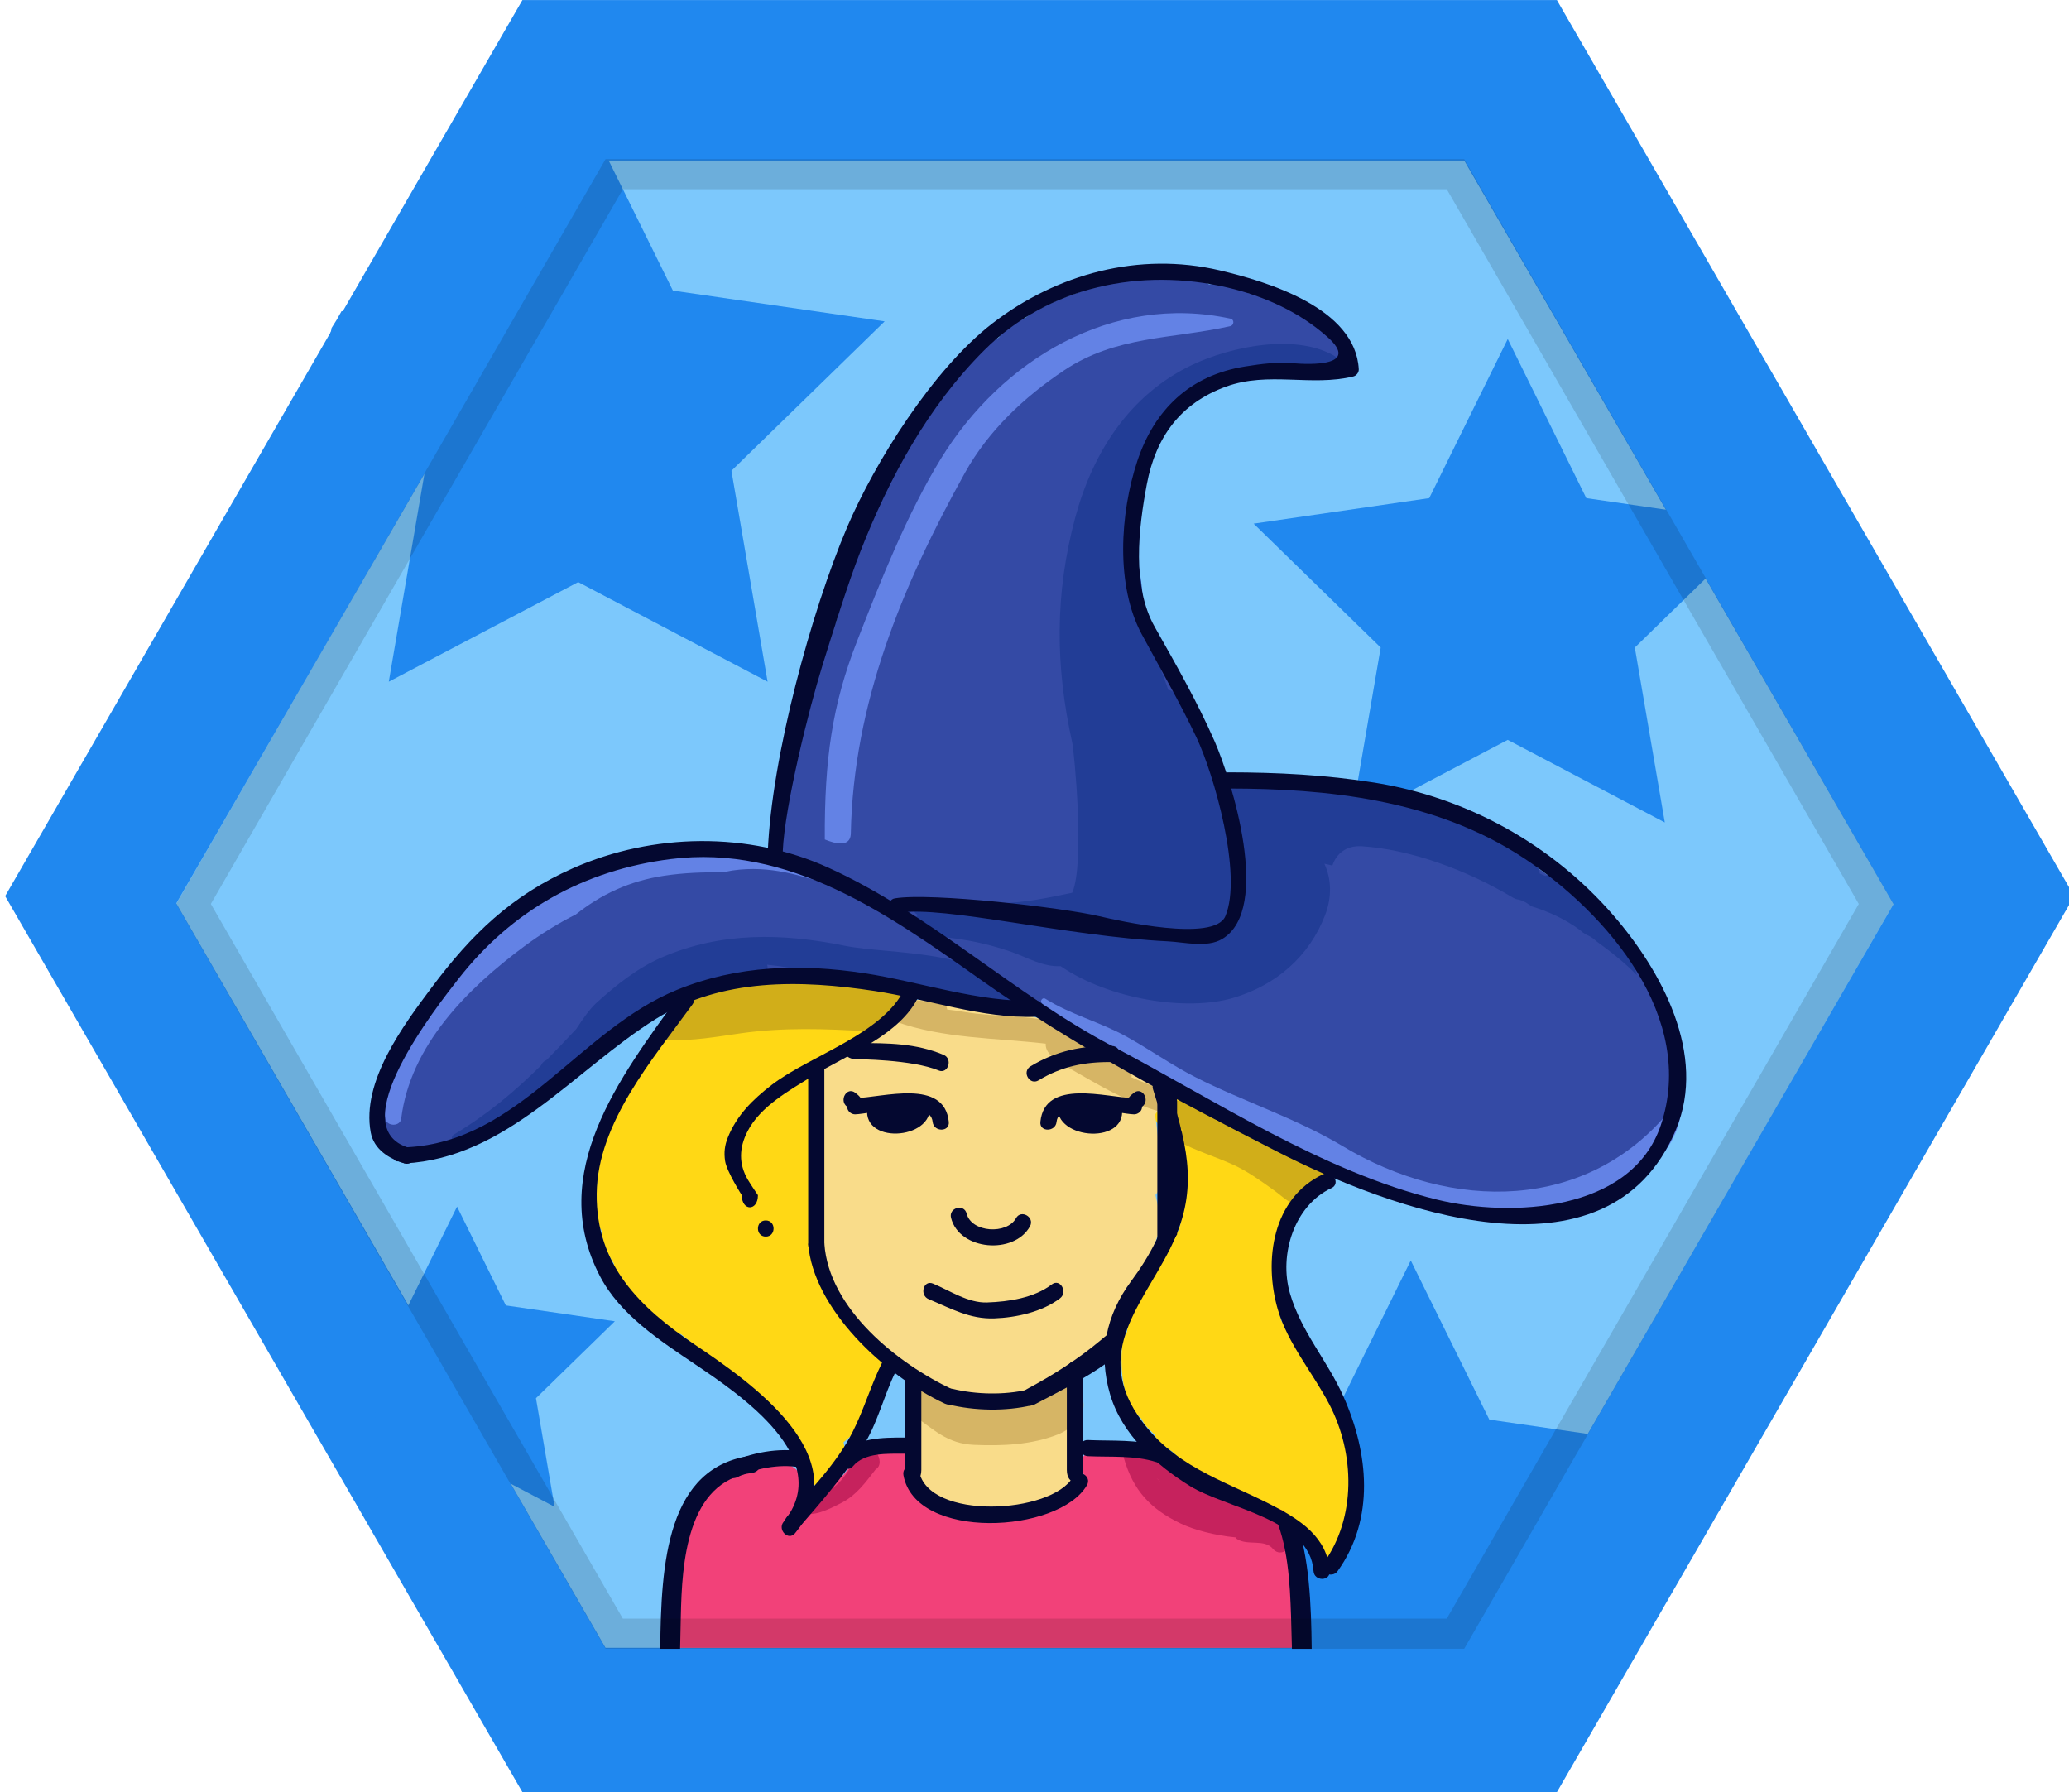 <?xml version="1.0" encoding="utf-8"?>
<!-- Generator: Adobe Illustrator 16.0.0, SVG Export Plug-In . SVG Version: 6.00 Build 0)  -->
<!DOCTYPE svg PUBLIC "-//W3C//DTD SVG 1.1//EN" "http://www.w3.org/Graphics/SVG/1.1/DTD/svg11.dtd">
<svg version="1.1" id="Layer_16" xmlns="http://www.w3.org/2000/svg" xmlns:xlink="http://www.w3.org/1999/xlink" x="0px" y="0px"
	 width="128px" height="110.86px" viewBox="0 0 128 110.86" enable-background="new 0 0 128 110.86" xml:space="preserve">
<g>
	<g>
		<polygon fill="#2088EF" points="32.319,110.856 0.319,55.43 32.319,0.005 96.319,0.005 128.319,55.43 96.319,110.856 		"/>
		<polygon fill="#7CC8FC" points="117.144,55.93 90.586,101.93 37.461,101.93 31.441,91.502 31.322,91.257 31.262,91.134 
			31.202,91.017 10.904,55.879 37.461,9.93 90.586,9.93 		"/>
		<path fill="#2088EF" d="M54.731,19.879l-13.101-1.903L35.771,6.104l-5.859,11.872l-8.784,1.276
			c-0.187,0.353-0.391,0.698-0.613,1.033c-0.011,0.092-0.03,0.185-0.06,0.276c-0.226,0.703-0.523,1.372-0.905,1.988l6.741,6.571
			l-2.238,13.048l11.718-6.161l11.718,6.161L45.251,29.12L54.731,19.879z"/>
		<polygon fill="#2088EF" points="93.277,20.969 98.137,30.813 109,32.392 101.139,40.055 102.994,50.875 93.277,45.766 
			83.562,50.875 85.417,40.055 77.556,32.392 88.419,30.813 		"/>
		<polygon fill="#2088EF" points="87.277,77.969 92.137,87.813 103,89.392 95.139,97.055 96.994,107.875 87.277,102.766 
			77.562,107.875 79.417,97.055 71.556,89.392 82.419,87.813 		"/>
		<polygon fill="#2088EF" points="28.277,74.638 31.294,80.75 38.039,81.73 33.158,86.489 34.31,93.206 28.277,90.034 
			22.246,93.206 23.397,86.489 18.517,81.73 25.261,80.75 		"/>
		<path fill="#344AA5" d="M102.517,62.029c0.046-0.709-0.139-1.474-0.668-2.242c-0.655-0.95-1.241-1.69-2.05-2.217
			c-1.944-1.914-4.089-3.545-6.396-5.071c-0.325-0.658-0.87-1.19-1.659-1.42c-0.624-0.182-1.259-0.354-1.891-0.536
			c-0.834-0.573-1.788-0.68-2.946-0.696c-0.018,0-0.033,0.004-0.051,0.004c-0.163-0.067-0.319-0.136-0.486-0.202
			c-3.298-1.292-6.633-1.576-9.994-0.952c-0.067,0.011-0.139,0.011-0.205,0.024l0.003,0.013c-0.008,0.001-0.017,0.003-0.025,0.005
			c-0.289-0.189-0.579-0.372-0.868-0.554c-0.182-0.667-0.442-1.316-0.693-1.95c-0.794-1.998-2.227-3.746-3.204-5.674
			c-0.312-0.615-0.642-1.22-0.983-1.818c-0.092-2.745-0.653-5.176,0.09-8.035c0.846-3.258,1.489-6.342,5.39-6.913
			c1.063-0.156,1.772-0.708,2.178-1.421c0.614,0.055,1.229,0.097,1.846,0.123c0.472,0.075,0.946,0.129,1.428,0.143
			c0.11,0.003,0.198-0.027,0.274-0.069c0.033,0.003,0.062,0.01,0.096,0.012c0.071,0.005,0.14-0.01,0.206-0.033
			c0.065,0.009,0.128,0.007,0.188-0.007c0.077,0.016,0.153,0.02,0.228,0.007c0.387,0.109,0.881-0.186,0.741-0.66
			c-0.016-0.052-0.038-0.095-0.057-0.144c0.002,0,0.003-0.001,0.004-0.001c-0.003-0.005-0.007-0.01-0.01-0.016
			c-0.175-0.462-0.471-0.792-0.851-0.989c-0.162-0.135-0.332-0.263-0.51-0.384c-0.039-0.143-0.134-0.28-0.304-0.381
			c-0.047-0.028-0.094-0.054-0.14-0.081c0.014-0.294-0.151-0.603-0.532-0.688c-0.534-0.119-1.063-0.229-1.574-0.392
			c-0.404-0.213-0.818-0.407-1.246-0.578c-0.015-0.009-0.03-0.015-0.044-0.024c-0.001,0.002-0.001,0.003-0.002,0.005
			c-0.051-0.02-0.1-0.044-0.15-0.063c-0.151-0.058-0.277-0.046-0.385-0.005c-0.581-0.463-1.354-0.717-2.309-0.583
			c-0.053,0.007-0.103,0.019-0.155,0.027c-0.765-0.514-1.749-0.722-2.875-0.349c-0.067,0.024-0.142,0.037-0.211,0.059
			c-0.518-0.14-1.092-0.176-1.728-0.038c-0.166,0.036-0.318,0.082-0.478,0.123c-0.444-0.023-0.92,0.037-1.422,0.216
			c-0.636,0.227-1.263,0.441-1.883,0.673c-0.019,0.006-0.037,0.007-0.055,0.013c-0.694,0.231-1.316,0.562-1.978,0.874
			c-0.284,0.149-0.528,0.323-0.743,0.513c-0.737,0.197-1.275,0.631-1.625,1.191c-0.407,0.248-0.807,0.519-1.19,0.833
			c-1.321,1.088-2.311,2.831-3.263,4.238c-1.085,1.604-2.154,3.198-3.061,4.911c-0.418,0.791-0.693,1.628-0.918,2.483
			c-1.107,0.889-1.617,2.37-1.255,3.71c-0.061,0.21-0.138,0.413-0.191,0.627c-0.067,0.172-0.125,0.583-0.185,0.757
			c-1.203,2.304-2.422,4.502-2.458,7.502c-0.002,0-0.004,0-0.007,0c0.074,0,0.078,0.545,0.092,0.938
			c-0.676,2.054-1.249,4.028-1.357,6.097c-6.133-2.202-13.875,1.905-18.463,5.704c-0.609,0.504-0.983,1.066-1.177,1.681
			c-0.484,0.498-0.956,0.992-1.364,1.561c-0.08,0.111-0.128,0.229-0.191,0.347c-0.563,0.447-0.983,1.063-1.147,1.82
			c-0.115,0.084-0.229,0.166-0.345,0.247c0.012,0.018,0.024,0.033,0.036,0.051c-0.475,0.484-0.762,1.052-0.878,1.646
			c-0.172,0.217-0.32,0.45-0.424,0.708c-0.568,0.947-0.653,2.651-0.043,3.67c0.419,0.699,1.111,0.745,1.901,0.942
			c0.583,0.146,1.133,0.109,1.644-0.061c-0.022,0.014-0.045,0.027-0.068,0.041c0.118-0.033,0.218-0.096,0.33-0.142
			c0.03-0.013,0.061-0.025,0.091-0.039c0.215-0.096,0.416-0.215,0.604-0.356c0.199-0.124,0.367-0.276,0.521-0.441
			c0.184-0.088,0.362-0.191,0.53-0.318c0.248-0.187,0.499-0.375,0.751-0.564c0.188-0.006,0.379-0.031,0.573-0.08
			c0.448-0.038,0.892-0.188,1.303-0.487c0.309-0.225,0.618-0.449,0.927-0.673c0.602-0.438,0.943-0.994,1.091-1.59
			c3.827-2.651,8.03-5.074,12.322-5.905c2.724-0.527,5.626-0.592,8.389-0.229c0.158,0.132,0.316,0.264,0.501,0.367
			c0.515,0.282,1.065,0.417,1.653,0.404c0.293-0.058,0.587-0.115,0.88-0.174c2.019,0.524,3.889,1.15,5.997,0.925
			c0.261,0.207,0.522,0.408,0.785,0.604l-0.007,0.012c0.029,0.016,0.057,0.031,0.085,0.047c2.537,1.882,5.225,3.243,8.191,4.618
			c0.669,0.31,1.328,0.663,1.986,1.023c5.838,4.028,14.325,7.979,21.63,6.61c4.083-0.766,6.067-3.164,6.979-6.994
			C104.156,65.632,103.517,63.789,102.517,62.029z"/>
		<path fill="#FFD815" d="M51.453,65.395c0.003-0.024,0.001-0.046,0.003-0.07c0.604-0.291,1.25-0.505,1.838-0.833
			c0.364-0.202,0.55-0.518,0.606-0.859c0.236-0.011,0.464-0.028,0.675-0.058c1.905-0.267,1.244-3.179-0.651-2.914
			c-2.343,0.328-4.84-0.133-7.232,0.113c-1.145,0.118-3.599,0.338-4.307,1.384c-2.069,3.056-5.448,6.392-5.61,10.243
			c-0.013,0.309,0.06,0.558,0.165,0.779c-0.032,0.107-0.055,0.223-0.06,0.351c0.015,0.407-0.019,0.811-0.1,1.208
			c-0.089,0.557,0.103,1.017,0.421,1.336c0.077,0.762,0.345,1.458,0.788,2.1c-0.418,0.72-0.331,1.283,0.285,1.684
			c0.329,0.247,0.69,0.308,1.021,0.247c0.48,0.74,1.136,1.41,2.107,2.101c0.246,0.175,0.492,0.273,0.729,0.321
			c0.191,0.156,0.382,0.312,0.572,0.467c0.077,0.139,0.178,0.271,0.322,0.389c0.848,0.69,1.479,1.163,2.396,1.762
			c0.076,0.05,0.153,0.085,0.23,0.117c1.783,1.33,3.428,2.909,3.803,5.186c0.005,0.032,0.018,0.061,0.025,0.091
			c-0.036,0.632,0.466,1.352,1.147,1.352c0.461,0,0.875-0.193,1.135-0.529c0.341-0.21,0.576-0.567,0.556-1.072
			c-0.015-0.373-0.063-0.732-0.132-1.082c0.234-0.198,0.489-0.392,0.709-0.605c0.087,0.001,0.174,0.002,0.261,0.002
			c0.042-0.175,0.096-0.347,0.16-0.516c0.015-0.041,0.016-0.083,0.028-0.125c0.213-0.503,0.37-1.011,0.553-1.517
			c0.41-0.246,0.706-0.655,0.71-1.142c0.182-0.194,0.317-0.436,0.339-0.739c0.046-0.636-0.454-1.318-1.119-1.362
			c-0.121-0.057-0.249-0.102-0.394-0.159c-0.003-0.001-0.005-0.001-0.008-0.002c-0.166-0.171-0.346-0.337-0.562-0.508
			c-0.028-0.022-0.059-0.033-0.088-0.053c-0.01-0.24-0.087-0.485-0.264-0.72c-0.081-0.107-0.168-0.207-0.256-0.308l0.007-0.006
			c-0.015-0.018-0.034-0.028-0.049-0.045c-0.104-0.118-0.207-0.238-0.302-0.363c-0.094-0.124-0.21-0.214-0.336-0.284
			c-0.296-1.305-0.685-2.625-1.1-3.922c0.078-0.174,0.131-0.355,0.135-0.551c0-0.075-0.015-0.146-0.025-0.219
			c0.018,0.057,0.035,0.114,0.052,0.171c0.032-0.264,0.032-0.528-0.001-0.793c-0.013-0.213-0.085-0.408-0.193-0.581
			c0.148-1.061,0.193-2.147,0.297-3.202C50.946,69.566,51.148,67.475,51.453,65.395z"/>
		<path fill="#FFD815" d="M83.256,93.522c0.123-0.145,0.229-0.318,0.303-0.534c0.958-2.778-0.462-5.543-2.148-7.718
			c-0.041-0.053-0.089-0.086-0.135-0.126c-0.161-0.439-0.422-0.854-0.719-1.207c-0.326-0.805-0.761-1.564-1.289-2.24
			c-0.008-0.065-0.018-0.132-0.038-0.196c-0.163-0.517-0.234-1.04-0.27-1.571c0.196-0.47,0.242-0.987,0.185-1.547
			c-0.006-0.06-0.023-0.114-0.036-0.171c0.231-0.647,0.452-1.295,0.619-1.964c0.079-0.316,0.053-0.634-0.046-0.919
			c0.091-0.077,0.181-0.162,0.264-0.265c0.21-0.258,0.321-0.579,0.33-0.903c0.085-0.022,0.165-0.035,0.252-0.063
			c0.036-0.012,0.062-0.042,0.096-0.058c0.044,0.005,0.085,0.018,0.131,0.018c1.233,0,1.584-1.161,1.191-1.893
			c-0.157-0.294-0.429-0.518-0.746-0.618c-0.197-0.063-0.396-0.06-0.59-0.026c-0.271-0.146-0.589-0.212-0.912-0.161
			c-0.074,0.012-0.15,0.013-0.226,0.015c-0.241-0.449-0.684-0.801-1.232-0.917c-0.166-0.035-0.332-0.04-0.491-0.023
			c-0.042-0.031-0.079-0.065-0.121-0.096c-0.155-0.217-0.387-0.369-0.656-0.449c-0.505-0.322-1.023-0.617-1.5-0.906
			c-0.945-0.572-2.313-1.767-3.506-1.243c-0.456,0.199-0.709,0.725-0.622,1.205c0.037,0.197,0.12,0.373,0.25,0.525
			c0.094,0.109,0.75,0.363,0.76,0.386c-0.56-0.089-0.537,0.016,0.066,0.315c0.048,0.034,0.104,0.061,0.154,0.092
			c-0.423,0.523-0.45,1.321,0.007,1.847c0.027,0.031,0.061,0.054,0.088,0.084c0.162,0.815,0.453,1.584,0.639,2.402
			c-0.136,0.509-0.27,1.018-0.379,1.528c-0.157,0.068-0.306,0.172-0.439,0.32c-0.028,0.031-0.058,0.063-0.086,0.096
			c-0.07,0.079-0.128,0.167-0.179,0.258c-0.006-0.006-0.013-0.011-0.019-0.016c-0.238,0.353-0.392,0.698-0.521,1.069
			c-0.136,0.079-0.265,0.175-0.373,0.316c-0.637,0.828-1.043,1.516-1.349,2.505c-0.086,0.278-0.088,0.528-0.031,0.749
			c-0.097,0.336-0.172,0.673-0.224,1.011c-0.175,0.223-0.29,0.513-0.307,0.875c-0.069,1.622,0.021,3.436,1.233,4.474
			c0.064,0.144,0.146,0.285,0.262,0.421c0.164,0.19,0.338,0.36,0.516,0.522c0.096,0.239,0.263,0.467,0.529,0.657
			c0.191,0.153,0.393,0.29,0.594,0.429c0.652,0.613,1.339,1.149,2.151,1.544c0.214,0.174,0.437,0.337,0.666,0.492
			c0.072,0.188,0.179,0.356,0.322,0.479c0.844,0.721,1.742,1.141,2.862,1.206c0.028,0.002,0.049-0.009,0.076-0.008
			c0.11,0.15,0.228,0.299,0.363,0.448c0.412,0.456,0.975,0.503,1.464,0.32c0.174,0.294,0.306,0.596,0.364,0.905
			c0.334,1.768,3.017,1.384,2.766-0.41C83.505,94.323,83.398,93.905,83.256,93.522z"/>
		<path fill="#F9DC8A" d="M71.477,73.918c0.232-0.259,0.375-0.601,0.352-1.03c-0.037-1.323-0.179-2.637-0.376-3.944
			c0.406-0.484,0.509-1.14,0.234-1.783c-0.03-0.07-0.06-0.141-0.09-0.211c-0.03-0.716-0.486-1.361-1.444-1.373
			c-2.64,0.07-4.371-2.656-7.044-2.813c-1.917-0.112-5.623-1.724-7.406-0.521c-1.421,0.958-2.456,1.867-3.191,2.81
			c-0.96-0.287-1.717,0.747-1.613,1.617c0.101,0.29-0.31,0.73-0.164,0.996c-0.431,1.653-0.408,3.483,0.128,5.969
			c-0.241,0.226-0.154,0.623-0.159,1.075c-0.004,0.384,0.04,0.639,0.031,1.021c-0.012,0.091,0.031,0.165,0.031,0.263L51,77.214
			c0,0.486-0.265,1.388,0.063,1.622c0.099,0.837,0.821,1.106,1.214,1.916c0.722,1.483,2.729,2.884,3.893,3.96
			c0.084,0.078-0.067,0.142,0.021,0.194C56.036,85.915,56,86.861,56,87.813v0.032c1,0.571,0.246,1.139,0.146,1.703
			c-0.041,0.361,0.166,0.667,0.322,0.916c-0.114,0.616,0.158,1.306,0.856,1.709c0.23,0.134,0.57,0.269,0.845,0.429
			c0.091,0.126,0.212,0.245,0.353,0.345c0.145,0.102,0.297,0.203,0.441,0.306c0.575,0.406,1.182,0.362,1.646,0.078
			c0.311-0.002,0.593-0.03,0.844-0.084c1.47,0.372,2.713-0.076,4.116-0.751c2.236-1.076,1.141-4.748,1.123-6.439
			c-0.004-0.343-0.084-0.629-0.209-0.87c0.282-0.145,0.529-0.371,0.702-0.694c0.24-0.452,0.491-0.897,0.735-1.346
			c0.395-0.161,0.724-0.467,0.875-0.944c0.033-0.104,0.057-0.19,0.084-0.284c0.025-0.047,0.042-0.103,0.064-0.151
			c0.729-0.664,1.147-2.008,1.47-2.76c0.065-0.154,0.095-0.306,0.101-0.454c0.426-0.479,0.658-0.908,0.999-1.802
			c0.021-0.058,0.032-0.113,0.048-0.17c0.125-0.276,0.152-0.56,0.1-0.833c0.043-0.188,0.071-0.371,0.074-0.545
			C71.737,75.058,71.629,74.535,71.477,73.918z"/>
		<path fill="#F24179" d="M80.199,98.866c0.058-0.424,0.072-0.823,0.042-1.195c0.02-0.989-0.112-1.767-0.734-2.509
			c0.007-0.802-0.521-1.614-1.487-1.653c-0.011-0.006-0.017-0.016-0.028-0.021c-0.418-0.214-0.838-0.387-1.294-0.403
			c-0.372-0.205-0.77-0.359-1.19-0.42c-0.051-0.008-0.104,0.001-0.156,0.011c-0.51-0.22-1.023-0.43-1.523-0.632
			c-0.573-0.774-1.64-1.819-2.68-1.73c-0.143-0.092-0.288-0.179-0.443-0.247c-0.274-0.121-0.552-0.193-0.832-0.24
			c-0.483-0.337-1.141-0.38-1.681-0.05c-0.212,0.011-0.424,0.022-0.638,0.028c-0.266,0.008-0.554,0.198-0.601,0.477
			c-0.074,0.449-0.033,0.727,0.181,1.08c-0.086,0.208-0.145,0.428-0.218,0.641c-0.227,0.136-0.448,0.279-0.656,0.44
			c-0.113-0.011-0.233,0.004-0.362,0.087c-0.065,0.043-0.131,0.085-0.196,0.127c-0.012,0.008-0.019,0.02-0.029,0.028
			c-0.234,0.172-0.503,0.364-0.802,0.56c-0.463,0.168-0.931,0.348-1.383,0.554c-0.097-0.12-0.234-0.204-0.409-0.196
			c-1.603,0.073-2.971,0.28-4.544-0.212c-0.573-0.179-1.119-0.379-1.66-0.588c-0.028-0.038-0.062-0.068-0.089-0.107
			c-0.096-0.136-0.204-0.24-0.316-0.329c-0.014-0.144-0.041-0.285-0.091-0.439c-0.041-0.123-0.112-0.208-0.193-0.275
			c-0.085-0.457-0.101-0.936-0.105-1.387c-0.005-0.572-0.61-0.73-0.979-0.41c-0.363-0.281-0.834-0.377-1.356-0.074
			c-0.628,0.364-1.162,0.881-1.586,1.48c-0.884-0.143-1.897,0.502-1.875,1.619c0.014-0.021,0.027-0.041,0.041-0.062
			c-0.098,0.217-0.127,0.423-0.131,0.622c-0.46,0.222-0.859,0.628-1.184,0.978c-0.099,0.106-0.239,0.251-0.387,0.417
			c0.339-0.893,0.569-0.908,0.651-1.43c0.874-0.792,0.588-2.688-0.83-2.893c-0.575-0.084-0.876-0.06-1.461,0.098
			c-0.189,0.051-0.345,0.129-0.479,0.249c-0.217,0.091-0.434,0.179-0.648,0.294c-0.11,0.029-0.217,0.066-0.322,0.117
			c-0.532-0.173-1.119-0.053-1.51,0.575c-0.831,1.337-1.641,2.771-1.671,4.35c-0.266,1.111-0.64,2.55-0.447,3.731
			c0.003,0.187,0.036,0.339,0.108,0.515c-0.304,0.462-0.312,1.491-0.025,1.491H79.84c0.219,0,0.27-0.693,0.146-1.074
			C80.696,100.373,80.674,99.491,80.199,98.866z"/>
		<path fill="#D1AE19" d="M81.799,72.381c-0.045-0.028-0.093-0.045-0.139-0.071c0.001-0.002,0.001-0.003,0.002-0.005
			c-0.014-0.005-0.027-0.011-0.041-0.016c-0.577-0.316-1.186-0.476-1.79-0.717c-0.003-0.002-0.006-0.004-0.01-0.006
			c-0.33-0.277-0.686-0.51-1.055-0.719c-0.022-0.121-0.089-0.237-0.22-0.329c-0.808-0.566-1.684-0.78-2.601-1.113
			c-0.201-0.073-0.378-0.06-0.519,0.006c-0.065-0.036-0.131-0.072-0.195-0.11c-0.048-0.065-0.105-0.127-0.183-0.173
			c-0.08-0.048-0.159-0.097-0.239-0.145c-0.025-0.026-0.038-0.056-0.07-0.081c-0.193-0.146-0.383-0.294-0.569-0.448
			c-0.146-0.117-0.314-0.15-0.476-0.133c-0.302-0.167-0.647-0.264-0.91-0.228c-0.19,0.026-0.343,0.239-0.253,0.427
			c0.028,0.058,0.085,0.11,0.126,0.167c-0.104,0.2-0.122,0.452,0.004,0.67c0.121,0.208,0.227,0.316,0.41,0.475
			c0.032,0.027,0.068,0.045,0.104,0.065c-0.103,0.036-0.207,0.071-0.298,0.135c-0.189,0.134-0.144,0.478,0.05,0.583
			c1.035,0.561,2.26,0.932,3.341,1.421c0.919,0.416,1.749,1.023,2.566,1.606c0.514,0.365,1.096,1.012,1.778,0.888
			c0.521-0.095,0.725-0.827,0.393-1.173c0.069,0.023,0.137,0.051,0.207,0.072C81.829,73.621,82.416,72.768,81.799,72.381z"/>
		<path fill="#D1AE19" d="M55.56,60.807c-0.104-0.008-0.76,0.033-0.864,0.026c-0.233-0.158-0.518-0.212-0.877-0.062
			c-0.014,0.006-0.026,0.01-0.04,0.015c-0.452-0.023-0.902-0.058-1.355-0.068c-0.184-0.004-0.328,0.053-0.44,0.139
			c-0.027-0.004-0.054-0.009-0.081-0.012c-0.093-0.112-0.221-0.198-0.396-0.224c-1.441-0.21-2.904-0.296-4.338-0.07
			c-1.426-0.194-3.006-0.114-4.029,0.712c-0.212,0.171-0.271,0.451-0.212,0.701c-0.521,0.328-1.019,0.698-1.511,1.035
			c-0.26,0.178-0.287,0.455-0.188,0.686c-0.277,0.146-0.207,0.639,0.128,0.65c1.52,0.058,2.976-0.204,4.479-0.419
			c2.602-0.372,5.279-0.279,7.895-0.118c0.707,0.044,1.194-0.471,0.851-0.909c0.114,0.005,0.219-0.006,0.34-0.006
			c0.273,0,0.303-0.179,0.433-0.4c0.001-0.001-0.086-0.31-0.085-0.311C55.918,61.878,56.241,60.858,55.56,60.807z"/>
		<path fill="#344AA5" d="M72.68,65.935c-0.652-0.581-1.624-0.761-2.417-1.078c-0.423-0.169-0.682,0.446-0.275,0.646
			c0.643,0.317,1.304,0.596,1.944,0.918c0.303,0.153,0.731,0.303,0.861-0.124C72.83,66.173,72.773,66.018,72.68,65.935z"/>
		<path fill="#D6B565" d="M72.027,67.43c-0.695-0.231-1.371-0.501-2.035-0.795c0.019-0.056,0.027-0.117,0.006-0.176
			c-0.264-0.701-1.188-0.95-1.807-1.275c-0.334-0.176-0.671-0.344-1.007-0.514c0.114-0.205,0.116-0.473-0.121-0.659
			c-0.344-0.269-0.792-0.484-1.239-0.572c-0.067-0.067-0.15-0.124-0.263-0.154c-1.896-0.506-3.912-0.358-5.848-0.681
			c-0.369-0.062-0.743-0.116-1.117-0.157c-0.016-0.22-0.163-0.429-0.459-0.45c-0.415-0.029-0.831-0.079-1.248-0.097
			c-0.055-0.017-0.11-0.009-0.165-0.025c-0.001,0.011-0.002,0.056-0.002,0.056h-0.002c-0.015,0-0.026-0.019-0.04-0.017
			c-0.023-0.001-0.047-0.015-0.071-0.017c-0.379-0.02-0.561,0.325-0.504,0.609c-0.241,0.046-0.48,0.099-0.716,0.177
			c-0.228,0.075-0.202,0.427,0.008,0.503c2.921,1.061,6.217,1.015,9.298,1.371c-0.067,0.699,0.968,1.241,1.472,1.527
			c1.752,0.995,3.533,2.088,5.481,2.646C72.388,68.944,72.756,67.673,72.027,67.43z"/>
		<path fill="#D6B565" d="M66.979,86.547c-0.066-0.204-0.189-0.33-0.336-0.421c-0.055-0.146-0.162-0.271-0.328-0.308
			c-0.412-0.092-0.733-0.027-1.022,0.116c-0.171-0.093-0.382-0.1-0.587,0.074c-0.27,0.228-0.555,0.431-0.835,0.642
			c-0.905,0.335-1.813,0.414-2.827,0.344c-0.647-0.384-1.396-0.765-2.007-0.397c-0.593-0.292-1.195-0.552-1.796-0.849
			c-0.317-0.156-0.653-0.006-0.805,0.24c-0.542,0.108-0.609,0.945-0.057,1.117c-0.074,0.134-0.069,0.302,0.093,0.414
			c1.316,0.909,2.11,1.786,3.805,1.857c1.732,0.073,3.535,0,5.163-0.641C66.264,88.413,67.295,87.529,66.979,86.547z"/>
		<path fill="#6382E5" d="M76.122,19.711c-7.31-1.584-14.156,2.54-17.914,8.665c-2.087,3.402-3.744,7.589-5.192,11.303
			c-1.524,3.91-2.011,7.251-1.989,12.251c0.002,0,0.005,0,0.007,0c0.043,0,1.582,0.748,1.604-0.382
			c0.156-8.033,3.182-15.316,7.045-22.277c1.459-2.629,3.663-4.696,6.134-6.353c3.225-2.161,6.664-1.934,10.287-2.741
			C76.344,20.125,76.382,19.767,76.122,19.711z"/>
		<path fill="#6382E5" d="M35.629,56.562c1.532-1.217,3.301-2.074,5.491-2.396c1.188-0.175,2.387-0.225,3.588-0.2
			c0.207-0.038,0.404-0.092,0.614-0.122c2.349-0.334,4.242,0.328,6.279,0.964c0.292,0.057,0.584,0.113,0.875,0.172
			c-0.764-0.348-1.537-0.675-2.324-0.966c-3.948-1.457-8.115-1.606-12.123-0.346c-3.844,1.209-7.272,3.902-10.037,6.746
			c-2.214,2.278-4.896,5.402-4.142,8.807c0.104,0.471,0.911,0.47,0.972-0.025c0.561-4.531,4.091-8.044,7.617-10.662
			C33.461,57.776,34.526,57.117,35.629,56.562z"/>
		<path fill="#6382E5" d="M103.395,68.587c-5.182,6.419-13.594,6.354-20.328,2.312c-2.877-1.727-6.135-2.757-9.121-4.274
			c-1.479-0.752-2.84-1.724-4.293-2.524c-1.609-0.886-3.43-1.344-4.99-2.327c-0.148-0.094-0.327,0.116-0.227,0.253
			c0.867,1.186,1.817,1.738,3.119,2.394c2.006,1.009,3.787,2.4,5.747,3.491c2.192,1.222,4.576,2.098,6.842,3.17
			c2.078,0.984,3.949,2.274,6.098,3.124c3.621,1.432,7.665,1.357,11.37,0.316c2.741-0.771,6.029-2.638,6.379-5.736
			C104.03,68.43,103.582,68.357,103.395,68.587z"/>
		<path fill="#223D96" d="M100.008,57.922c-0.085-0.094-0.193-0.153-0.309-0.194c-0.06-0.222-0.129-0.44-0.185-0.663
			c-0.122-0.488-0.531-0.636-0.901-0.545c-0.11-0.11-0.222-0.219-0.338-0.325c-0.15-0.183-0.31-0.358-0.479-0.527
			c-0.153-0.248-0.318-0.49-0.521-0.713c-0.188-0.208-0.464-0.343-0.767-0.457c-0.072-0.064-0.144-0.127-0.217-0.194
			c-0.224-0.205-0.472-0.212-0.687-0.12c-0.125-0.046-0.242-0.1-0.354-0.158c0.006-0.111-0.012-0.224-0.084-0.328
			c-0.51-0.737-1.025-1.464-1.83-1.899c-0.323-0.174-0.688-0.058-0.892,0.198c-1.248-1.309-3.282-2.002-5.474-2.344
			c-0.07-0.062-0.153-0.114-0.256-0.148c-2.674-0.879-6.373-1.986-9.139-0.799c-0.492-0.118-0.984-0.236-1.479-0.347
			c-0.113-0.025-0.212-0.021-0.307-0.011c-0.134-0.447-0.356-0.876-0.731-1.29c-0.087-0.095-0.2-0.15-0.322-0.172
			c-0.143-0.394-0.294-0.784-0.483-1.161c-0.101-0.201-0.161-0.317-0.356-0.374C73.891,45.307,74,45.262,74,45.216v-1.061
			c0-0.192-0.215-0.35-0.347-0.463c-0.009-0.092-0.079-0.184-0.089-0.275c-0.057-0.513-0.584-0.712-0.956-0.594
			c-0.097-0.087-0.221-0.132-0.333-0.148c-0.369-1.112-0.854-2.187-1.292-3.305c-0.284-1.503-0.239-3.041-0.586-4.54
			c-0.077-0.332-0.38-0.485-0.675-0.471c0.069-0.28,0.134-0.56,0.209-0.838c0.092-0.339-0.094-0.566-0.351-0.67
			c0.479-2.611,1.226-4.993,2.434-7.42c2.8-2.37,6.802-3.316,10.354-2.482c0.49,0.115,0.815-0.529,0.374-0.817
			c-2.432-1.585-6.604-0.703-9.02,0.453c-3.849,1.842-6.116,5.408-7.196,9.408c-1.275,4.726-1.244,9.196-0.194,13.932
			c0.115,0.519,0.801,7.449,0.002,9.298c-1.461,0.307-2.898,0.613-4.432,0.649c-1.625,0.039-3.438-0.551-5.044-0.208
			c-0.465,0.1-0.468,0.768-0.063,0.935c-0.445,0.345-0.236,1.275,0.506,1.299c1.741,0.058,3.56,0.39,5.209,0.961
			c1.119,0.389,1.959,0.947,3.107,0.906c2.975,2.047,7.808,2.822,10.701,1.955c2.632-0.788,4.679-2.549,5.665-5.128
			c0.422-1.105,0.389-2.233-0.053-3.166c0.167,0.032,0.333,0.078,0.499,0.116c0.229-0.709,0.833-1.258,1.819-1.195
			c2.969,0.189,6.462,1.444,9.364,3.188c0.06,0.026,0.12,0.052,0.18,0.08c0.266,0.038,0.535,0.139,0.8,0.339
			c0.058,0.044,0.116,0.073,0.173,0.113c1.073,0.331,2.085,0.798,2.993,1.471c0.057,0.042,0.104,0.089,0.153,0.134
			c0.085,0.049,0.163,0.106,0.245,0.157c0.034,0.014,0.068,0.026,0.102,0.042c0.197,0.091,0.352,0.21,0.487,0.34
			c0.001,0.001,0.003,0.002,0.004,0.003c0.886,0.642,1.773,1.338,2.515,2.104C101.034,59.462,100.671,58.655,100.008,57.922z"/>
		<path fill="#223D96" d="M62.647,61.75c-1.425-3.063-7.638-2.69-10.385-3.249c-3.858-0.784-7.642-0.866-11.307,0.717
			c-1.499,0.646-2.836,1.712-4.034,2.797c-0.48,0.435-0.871,1.035-1.267,1.63c-0.63,0.676-1.237,1.315-1.843,1.926
			c-0.017,0.008-0.031,0.02-0.047,0.027c-0.155,0.068-0.245,0.182-0.294,0.309c-1.618,1.599-3.263,2.993-5.387,4.273
			c-0.257,0.155-0.109,0.569,0.182,0.551c2.376-0.156,4.202-1.952,5.785-3.575c0.143-0.146,0.282-0.292,0.423-0.438
			c0.856-0.354,1.557-1.077,2.208-1.884c-0.035,0.058-0.079,0.107-0.113,0.165c-0.155,0.261,0.101,0.621,0.401,0.471
			c1.34-0.673,2.24-2.01,3.315-3.067c1.392-0.347,2.669-1.119,4.085-1.312c1.095-0.149,2.198-0.025,2.994-0.896
			c0.133-0.146,0.155-0.348,0.097-0.52c1.738,0.171,3.491,0.619,5.316,0.969c3.061,0.585,6.098,0.648,9.041,1.815
			C62.232,62.624,62.887,62.265,62.647,61.75z"/>
		<path fill="#C6225D" d="M79.701,95.047c-0.087-0.099-0.186-0.183-0.29-0.258c0.014-0.006,0.032-0.009,0.047-0.016
			c0.399-0.19,0.48-0.665,0.233-1.008c-0.336-0.469-0.641-0.451-1.21-0.459c-0.336-0.005-0.664,0.007-0.991,0.021
			c-0.005-0.007-0.006-0.018-0.012-0.024c-0.374-0.395-0.844-0.515-1.354-0.672c-0.014-0.004-0.049-0.012-0.074-0.019
			c-0.051-0.067-0.117-0.128-0.2-0.176c-0.503-0.287-1.025-0.518-1.563-0.718c-0.757-0.429-1.422-0.955-2.035-1.665
			c-0.566-0.516-2.344-0.256-1.835,0.412c0.203,0.267,1.14,0.948,1.363,1.173c-0.021-0.018-0.047-0.033-0.068-0.051
			c-0.643-0.541-0.879-1.328-1.562-1.826c-0.294-0.214-0.711,0.126-0.614,0.456c0.576,1.979,1.629,3.121,3.505,4.022
			c0.826,0.396,2.121,0.739,3.402,0.859c0.017,0.04,0.04,0.074,0.075,0.098c0.665,0.439,1.705-0.028,2.237,0.616
			C79.256,96.419,80.218,95.635,79.701,95.047z"/>
		<path fill="#C6225D" d="M53.187,89.9c-0.572,0.775-0.944,1.698-1.799,2.22c-0.576,0.352-1.436,0.456-1.704,1.146
			c-0.064,0.166,0.044,0.349,0.221,0.373c0.696,0.095,1.582-0.383,2.18-0.69c0.902-0.466,1.479-1.274,2.084-2.052
			C54.885,90.486,53.928,88.895,53.187,89.9z"/>
		<g>
			<path fill="#040830" d="M50,76.93c0.303,4,4.657,8.117,8.456,9.896c0.581,0.271,1.088-0.59,0.505-0.863
				c-3.445-1.613-7.683-5.004-7.96-9.033c-0.044-0.641-0.623-1-0.579,0H50z"/>
		</g>
		<g>
			<path fill="#040830" d="M58.677,86.877c1.614,0.394,3.53,0.432,5.151,0.051c0.628-0.147,0.361-1.112-0.266-0.965
				c-1.438,0.338-3.191,0.298-4.62-0.051C58.316,85.76,58.05,86.724,58.677,86.877L58.677,86.877z"/>
		</g>
		<g>
			<path fill="#040830" d="M69.443,82.71c0.089-0.49,0.244-0.954,0.489-1.384c0.015-0.055,0.03-0.117,0.045-0.175
				c-0.597,0.678-1.31,1.276-1.959,1.814c-1.37,1.139-2.907,2.118-4.479,2.953c-0.695,0.369-0.21,1.318,0.485,0.949
				c1.519-0.807,3.644-1.825,5.303-3.22C69.329,83.329,69.363,83.014,69.443,82.71z"/>
		</g>
		<g>
			<path fill="#040830" d="M72.382,77.23c0.067-0.242,0.164-0.473,0.313-0.675c0.037-0.069,0.082-0.132,0.125-0.196v-8.234
				c0-1.222-1.222-1.222-1.222,0v10.291c0.148-0.222,0.29-0.445,0.409-0.685C72.104,77.539,72.234,77.375,72.382,77.23z"/>
		</g>
		<g>
			<path fill="#040830" d="M41.99,61.612c-3.646,5.025-8.188,10.975-4.869,17.335c1.244,2.386,3.72,3.985,5.882,5.444
				c2.718,1.835,8.691,5.823,5.478,9.742c-0.405,0.494,0.298,1.206,0.707,0.707c3.891-4.746-2.712-9.309-6.189-11.656
				c-3.414-2.305-6.132-4.932-6.083-9.352c0.049-4.383,3.501-8.358,5.937-11.717C43.232,61.593,42.364,61.095,41.99,61.612
				L41.99,61.612z"/>
		</g>
		<g>
			<path fill="#040830" d="M55.986,61.117c-1.33,2.864-5.877,4.162-8.264,6.007c-1.153,0.892-2.134,1.857-2.688,3.224
				c-0.202,0.499-0.254,0.944-0.174,1.472c0.101,0.652,1.031,2.111,1.031,2.111c0,1,1,1,1,0c0,0-0.408-0.596-0.614-0.941
				c-0.594-0.998-0.546-2.008-0.029-3.012c0.8-1.552,2.6-2.533,4.024-3.42c2.131-1.327,5.448-2.528,6.577-4.962
				C57.119,61.015,56.257,60.532,55.986,61.117L55.986,61.117z"/>
		</g>
		<g>
			<path fill="#040830" d="M49.391,94.536c1.399-1.604,2.779-3.203,3.947-4.987c0.95-1.45,1.321-3.193,2.086-4.733
				c0.286-0.575-0.577-1.082-0.863-0.504c-0.691,1.392-1.115,2.894-1.82,4.281c-0.988,1.947-2.632,3.604-4.056,5.236
				C48.262,94.312,48.966,95.023,49.391,94.536L49.391,94.536z"/>
		</g>
		<g>
			<path fill="#040830" d="M71.331,67.379c0.688,2.314,1.563,4.244,1.079,6.732c-0.372,1.913-1.284,3.588-2.43,5.136
				c-1.569,2.118-2.047,4.479-1.302,7.013c0.728,2.47,2.82,4.346,4.929,5.656c2.231,1.388,7.445,2.036,7.655,5.268
				c0.042,0.641,1.042,0.645,1,0c-0.135-2.082-1.829-3.181-3.543-4.063c-3.139-1.614-6.227-2.438-8.324-5.564
				c-2.844-4.24,0.664-7.237,2.283-10.94c1.506-3.444,0.629-6.098-0.383-9.503C72.112,66.497,71.147,66.76,71.331,67.379
				L71.331,67.379z"/>
		</g>
		<g>
			<path fill="#040830" d="M81.867,72.63c-3.142,1.466-3.7,5.324-2.819,8.357c0.621,2.137,2.188,3.949,3.201,5.901
				c1.573,3.033,1.658,6.982-0.357,9.789c-0.377,0.524,0.491,1.023,0.863,0.504c2.319-3.229,1.911-7.316,0.357-10.798
				c-0.994-2.227-2.615-3.995-3.309-6.382c-0.694-2.389,0.264-5.434,2.567-6.509C82.955,73.221,82.447,72.359,81.867,72.63
				L81.867,72.63z"/>
		</g>
		<g>
			<path fill="#040830" d="M53,65.52c0,0.001,3.415,0.008,5.063,0.694c0.595,0.248,0.901-0.721,0.314-0.965
				C56.654,64.532,55,64.521,53,64.52C52,64.52,52,65.52,53,65.52C53,65.52,52,65.52,53,65.52z"/>
		</g>
		<g>
			<path fill="#040830" d="M64.253,66.826c1.422-0.866,2.882-1.155,4.533-1.128c0.646,0.011,0.645-0.989,0-1
				c-1.819-0.03-3.474,0.311-5.038,1.265C63.199,66.297,63.701,67.163,64.253,66.826L64.253,66.826z"/>
		</g>
		<g>
			<path fill="#040830" d="M58.699,69.396c-0.269-2.705-4.073-1.507-5.792-1.466c0.161,0.122,0.321,0.245,0.482,0.367
				c-0.069-0.348-0.206-0.499-0.484-0.707c-0.517-0.387-1.014,0.481-0.505,0.863c0.008,0.036,0.017,0.073,0.025,0.109
				c0.042,0.212,0.272,0.372,0.482,0.367c0.936-0.022,4.646-1.006,4.792,0.466C57.762,70.032,58.762,70.038,58.699,69.396
				L58.699,69.396z"/>
		</g>
		<g>
			<path fill="#040830" d="M53.693,68.346c-0.593,2.508,4.091,2.204,3.833,0.032c-0.075-0.632-1.076-0.64-1,0
				c0.102,0.86-2.066,1.067-1.869,0.233C54.806,67.985,53.841,67.718,53.693,68.346L53.693,68.346z"/>
		</g>
		<g>
			<path fill="#040830" d="M55.674,68.15c-0.258,0.077-0.483,0.084-0.73,0.204c-0.458,0.223-0.225,0.938,0.252,0.932
				c0.474-0.005,0.902-0.086,1.354-0.222c0.559-0.168,0.421-0.941-0.133-0.982c-0.539-0.039-1.041,0.022-1.559,0.171
				c-0.386,0.111-0.53,0.724-0.12,0.914c0.613,0.284,1.151,0.314,1.811,0.204c0.254-0.043,0.435-0.378,0.349-0.615
				c-0.106-0.294-0.242-0.614-0.574-0.706c-0.229-0.063-0.381,0.09-0.57,0.083c-0.645-0.023-0.643,0.977,0,1
				c0.091,0.003,0.178-0.01,0.267-0.03c0.448-0.104-0.081-0.063-0.087-0.081c0.116-0.205,0.232-0.41,0.349-0.615
				c-0.374,0.063-0.692,0.06-1.041-0.103c-0.04,0.305-0.08,0.609-0.12,0.914c0.438-0.126,0.838-0.169,1.293-0.136
				c-0.044-0.327-0.088-0.654-0.133-0.982c-0.372,0.112-0.7,0.182-1.089,0.187c0.084,0.311,0.168,0.621,0.252,0.932
				c0.128-0.063,0.349-0.061,0.491-0.103C56.557,68.93,56.293,67.965,55.674,68.15L55.674,68.15z"/>
		</g>
		<g>
			<path fill="#040830" d="M65.365,69.396c0.146-1.472,3.856-0.488,4.793-0.466c0.209,0.005,0.44-0.155,0.482-0.367
				c0.008-0.036,0.016-0.073,0.023-0.109c0.509-0.383,0.012-1.251-0.504-0.863c-0.278,0.209-0.415,0.359-0.484,0.707
				c0.161-0.122,0.321-0.245,0.482-0.367c-1.72-0.041-5.524-1.239-5.793,1.466C64.301,70.038,65.302,70.032,65.365,69.396
				L65.365,69.396z"/>
		</g>
		<g>
			<path fill="#040830" d="M68.405,68.612c0.202,0.829-2.069,0.638-1.964-0.233c0.077-0.64-0.924-0.632-1,0
				c-0.265,2.179,4.54,2.482,3.929-0.032C69.218,67.719,68.253,67.986,68.405,68.612L68.405,68.612z"/>
		</g>
		<g>
			<path fill="#040830" d="M67.125,69.115c0.142,0.042,0.361,0.04,0.49,0.103c0.084-0.311,0.168-0.621,0.252-0.932
				c-0.389-0.005-0.717-0.075-1.088-0.187c-0.044,0.328-0.089,0.655-0.133,0.982c0.455-0.033,0.854,0.01,1.293,0.136
				c-0.04-0.305-0.08-0.609-0.119-0.914c-0.349,0.162-0.667,0.166-1.041,0.103c0.116,0.205,0.233,0.41,0.35,0.615
				c-0.038,0.104-0.49-0.083-0.151,0.055c0.106,0.043,0.214,0.061,0.33,0.057c0.643-0.023,0.646-1.023,0-1
				c-0.188,0.007-0.341-0.146-0.569-0.083c-0.332,0.092-0.468,0.412-0.574,0.706c-0.085,0.237,0.095,0.572,0.35,0.615
				c0.66,0.11,1.198,0.08,1.811-0.204c0.41-0.19,0.267-0.803-0.119-0.914c-0.518-0.148-1.021-0.21-1.559-0.171
				c-0.554,0.041-0.691,0.814-0.133,0.982c0.452,0.136,0.88,0.217,1.354,0.222c0.478,0.006,0.71-0.709,0.252-0.932
				c-0.246-0.12-0.471-0.127-0.729-0.204C66.771,67.964,66.509,68.93,67.125,69.115L67.125,69.115z"/>
		</g>
		<g>
			<path fill="#040830" d="M58.837,75.331c0.509,2.028,3.906,2.302,4.883,0.527c0.312-0.564-0.552-1.069-0.863-0.504
				c-0.563,1.02-2.757,0.9-3.056-0.289C59.644,74.44,58.68,74.705,58.837,75.331L58.837,75.331z"/>
		</g>
		<g>
			<path fill="#040830" d="M57.455,80.363c1.372,0.57,2.528,1.241,4.052,1.188c1.365-0.047,2.965-0.399,4.069-1.239
				c0.507-0.385,0.01-1.254-0.504-0.863c-1.105,0.84-2.661,1.071-4.01,1.118c-1.166,0.04-2.298-0.734-3.341-1.169
				C57.125,79.151,56.869,80.119,57.455,80.363L57.455,80.363z"/>
		</g>
		<g>
			<path fill="#040830" d="M25.036,71.965c6.296-0.321,10.542-5.821,15.539-8.937c4.082-2.545,8.972-2.422,13.549-1.726
				c3.177,0.483,6.704,1.723,9.934,1.593c0.592-0.023,0.644-0.778,0.133-0.982c-0.061-0.024-0.123-0.049-0.184-0.073
				c-0.6-0.238-0.857,0.729-0.266,0.965c0.061,0.024,0.123,0.049,0.184,0.073c0.044-0.327,0.088-0.655,0.133-0.982
				c-3.417,0.137-7.186-1.179-10.562-1.692c-3.956-0.603-7.884-0.498-11.622,1.029c-6.044,2.468-9.757,9.38-16.683,9.732
				c-0.642,0.032-1.168,0.908-0.523,0.875L25.036,71.965z"/>
		</g>
		<g>
			<path fill="#040830" d="M25.301,71c-4.205-1.24,1.719-8.734,3.069-10.461c3.298-4.218,7.752-6.719,13.121-7.399
				c7.328-0.929,13.471,3.412,19.14,7.434c5.803,4.118,12.041,7.418,18.37,10.655c6.799,3.478,20.467,8.714,24.682-1.357
				c1.943-4.645-0.912-9.845-3.888-13.271c-3.813-4.389-9.045-7.272-14.746-8.188C82.024,47.927,79,47.777,76,47.775c-1,0-1,1,0,1
				c6,0.004,12.728,0.646,18.284,4.313c5.179,3.417,10.691,9.889,8.461,16.517c-1.809,5.377-9.3,5.711-13.837,4.603
				c-7.104-1.735-13.683-6.125-20.096-9.5c-6.147-3.235-11.213-8.156-17.575-11.042c-4.935-2.24-10.838-2.145-15.787,0.039
				c-3.806,1.68-6.292,4.1-8.729,7.359c-1.763,2.357-4.373,5.832-3.784,8.989c0.197,1.054,1.154,1.635,2.097,1.913
				C25.656,72.148,25.918,71.183,25.301,71L25.301,71z"/>
		</g>
		<g>
			<path fill="#040830" d="M66,84.93c0,0,0,4,0,6c0,1,1,1,1,0c0-2,0-4,0-6C67,83.93,66,83.93,66,84.93C66,84.93,66,83.93,66,84.93z"
				/>
		</g>
		<g>
			<path fill="#040830" d="M56.74,85.284c-0.213-0.188-0.481-0.322-0.724-0.48C56.012,84.847,56,84.882,56,84.93c0,0,0,4,0,6
				c0,1,1,1,1,0v-5.529C56.911,85.387,56.823,85.357,56.74,85.284z"/>
		</g>
		<g>
			<path fill="#040830" d="M67.309,90.077c1.39,0.064,2.878-0.064,4.22,0.363c0.616,0.196,0.878-0.77,0.266-0.965
				c-1.43-0.455-3.006-0.33-4.485-0.398C66.664,89.047,66.667,90.047,67.309,90.077L67.309,90.077z"/>
		</g>
		<g>
			<path fill="#040830" d="M55.935,88.923c-1.27,0.004-2.979-0.016-3.866,1.063c-0.406,0.494,0.297,1.206,0.707,0.707
				c0.704-0.856,2.156-0.768,3.159-0.771C56.579,89.921,56.58,88.921,55.935,88.923L55.935,88.923z"/>
		</g>
		<g>
			<path fill="#040830" d="M49.645,89.792c-1.402-0.265-3.257,0.061-4.522,0.714c-0.573,0.296-0.067,1.159,0.505,0.863
				c1.013-0.523,2.629-0.824,3.751-0.612C50.009,90.876,50.278,89.913,49.645,89.792L49.645,89.792z"/>
		</g>
		<g>
			<path fill="#040830" d="M42.076,101.993c0.016-0.68,0.03-1.36,0.045-2.053c0.072-3.214,0.355-8.325,4.423-8.835
				c0.676-0.085,0.685-1.158,0-1.072c-5.303,0.664-5.645,6.687-5.698,11.96H42.076z"/>
		</g>
		<g>
			<path fill="#040830" d="M79.926,101.993h1.223c-0.031-2.758-0.141-5.719-1-8.019c-0.349-0.017-0.703-0.109-1.042-0.269
				c-0.124-0.058-0.244-0.118-0.367-0.179c0.953,1.89,1.064,4.486,1.13,6.413C79.893,100.632,79.908,101.313,79.926,101.993z"/>
		</g>
		<path fill="#040830" d="M75.446,16.722c-4.963-1.165-10.069,0.211-14.052,3.284c-3.678,2.838-7.269,8.581-8.988,12.612
			c-2.22,5.208-4.67,14.22-4.904,20.055c-0.024,0.596,0.9,0.594,0.924,0c0.112-2.778,1.633-8.869,2.449-11.493
			c0.641-2.056,1.583-5.096,2.359-7.078c1.764-4.499,4.158-8.943,7.654-12.434c3.978-3.97,9.726-5.132,15.073-3.877
			c2.252,0.53,4.433,1.508,6.166,3.056c2.04,1.822-1.079,1.711-2.136,1.621c-1.006-0.086-1.976,0.043-2.965,0.201
			c-3.41,0.542-5.609,2.663-6.667,5.853c-1.069,3.224-1.354,7.692,0.278,10.717c1.146,2.126,2.343,4.188,3.381,6.374
			c1.081,2.279,2.869,8.512,1.788,11.063c-0.687,1.625-6.644,0.271-7.812-0.004c-2.253-0.529-10.349-1.47-12.624-1.104
			c-0.587,0.094-0.337,0.984,0.246,0.893c2.813-0.454,10.343,1.46,16.632,1.767c1.031,0.051,2.423,0.417,3.366-0.147
			c3.086-1.847,0.57-9.84-0.462-12.203c-1.077-2.461-2.401-4.77-3.718-7.106c-1.42-2.521-1.006-6.058-0.484-8.827
			c0.549-2.915,2.088-5.014,4.906-6.034c2.626-0.95,5.252,0.012,7.865-0.624c0.191-0.047,0.35-0.247,0.339-0.446
			C83.864,19.058,78.409,17.417,75.446,16.722z"/>
		<g>
			<path fill="#040830" d="M55.893,91.25c0.732,4.08,9.609,3.614,11.351,0.619c0.325-0.559-0.539-1.062-0.863-0.504
				c-1.337,2.297-8.971,2.701-9.524-0.381C56.743,90.351,55.78,90.621,55.893,91.25L55.893,91.25z"/>
		</g>
		<g>
			<path fill="#040830" d="M47.375,76.493c0.645,0,0.645-1,0-1S46.73,76.493,47.375,76.493L47.375,76.493z"/>
		</g>
		<g>
			<path fill="#040830" d="M50.203,65.743c-0.065-0.007-0.12-0.029-0.171-0.054C50.016,65.764,50,65.838,50,65.93c0,0,0,7,0,11
				c0,1,1,1,1,0v-11c0-0.159-0.031-0.283-0.074-0.392C50.708,65.673,50.483,65.772,50.203,65.743z"/>
		</g>
	</g>
	<g opacity="0.13">
		<path d="M90.584,9.841h-53.12l-26.56,46.074l26.56,46.073h53.12l26.561-46.073L90.584,9.841z M89.504,100.125h-50.97l-25.49-44.21
			l25.49-44.211h50.97l25.489,44.211L89.504,100.125z"/>
	</g>
</g>
</svg>
